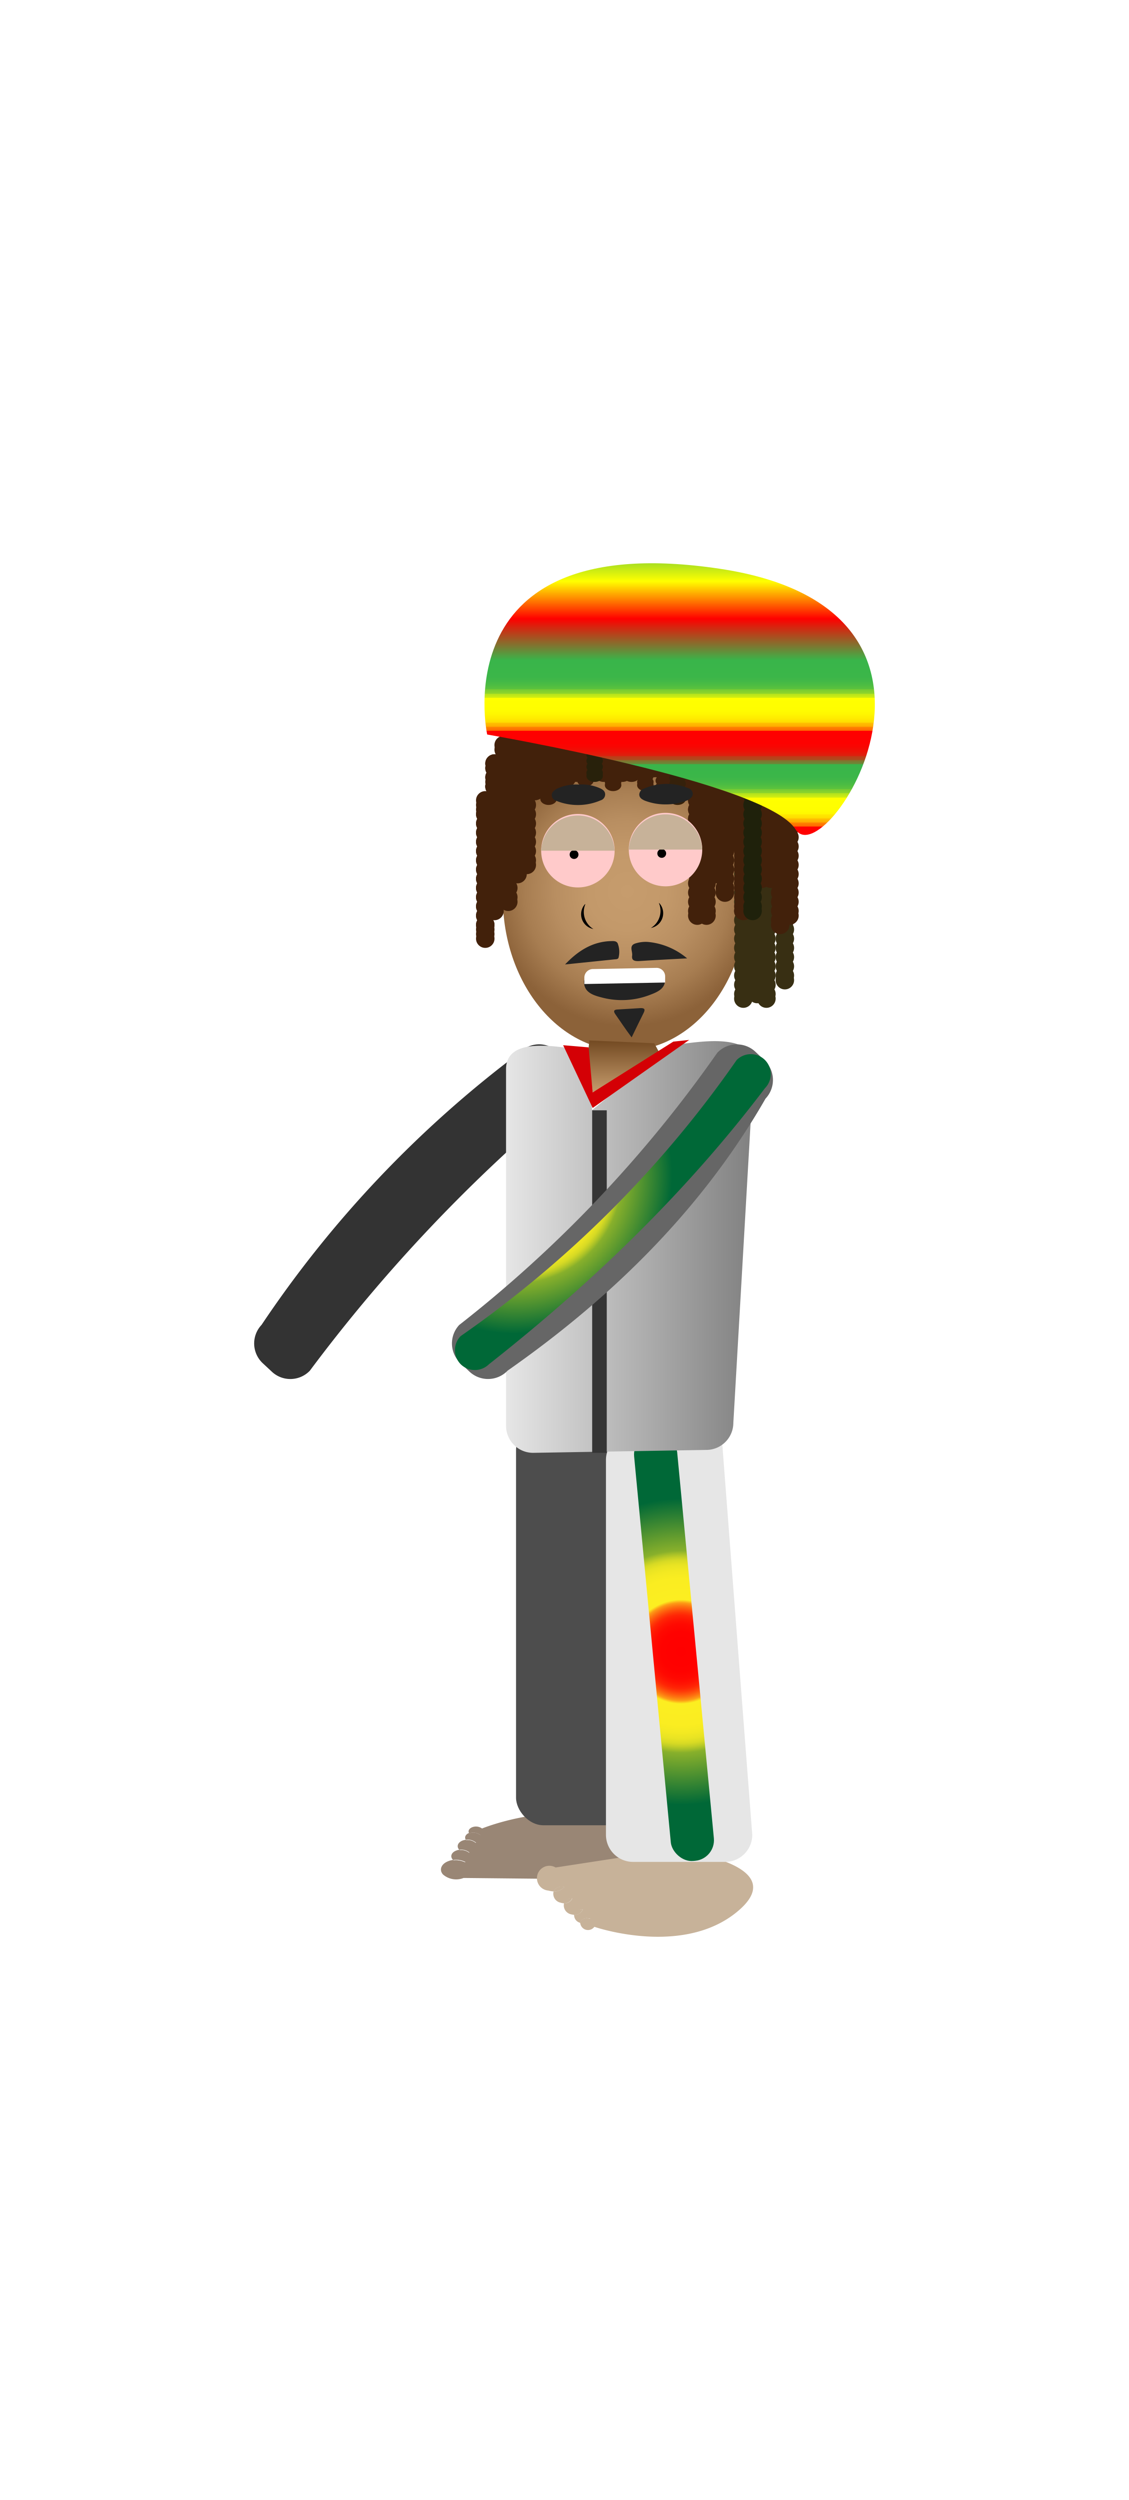 <svg id="Layer_1" data-name="Layer 1" xmlns="http://www.w3.org/2000/svg" xmlns:xlink="http://www.w3.org/1999/xlink" width="181.94" height="402.84" viewBox="0 0 181.94 402.84"><defs><style>.cls-1{fill:#998675;}.cls-2{fill:#c7b299;}.cls-3{fill:#333;}.cls-4{fill:#4d4d4d;}.cls-5{fill:#e6e6e6;}.cls-6{fill:url(#radial-gradient);}.cls-7{fill:url(#linear-gradient);}.cls-8{fill:#353535;}.cls-9{fill:url(#radial-gradient-2);}.cls-10{fill:#382f13;}.cls-11{fill:#42210b;}.cls-12{fill:#1f210b;}.cls-13{fill:#28210b;}.cls-14{fill:#35210b;}.cls-15{fill:#ffcaca;}.cls-16{fill:#232323;}.cls-17{fill:#fff;}.cls-18{fill:url(#linear-gradient-2);}.cls-19{fill:#666;}.cls-20{fill:url(#radial-gradient-3);}.cls-21{fill:url(#linear-gradient-3);}.cls-22{fill:#d40005;}</style><radialGradient id="radial-gradient" cx="289.04" cy="-219.37" r="25.95" gradientTransform="matrix(0.95, 0, 0, -0.95, -164.92, 57.84)" gradientUnits="userSpaceOnUse"><stop offset="0" stop-color="red"/><stop offset="0.13" stop-color="#ff0200"/><stop offset="0.18" stop-color="#ff0901"/><stop offset="0.21" stop-color="#ff1403"/><stop offset="0.24" stop-color="#ff2505"/><stop offset="0.26" stop-color="#fe3b08"/><stop offset="0.28" stop-color="#fe570c"/><stop offset="0.3" stop-color="#fd7711"/><stop offset="0.32" stop-color="#fd9d16"/><stop offset="0.33" stop-color="#fdc61b"/><stop offset="0.34" stop-color="#fcee21"/><stop offset="0.48" stop-color="#faed21"/><stop offset="0.53" stop-color="#f3e922"/><stop offset="0.57" stop-color="#e8e323"/><stop offset="0.6" stop-color="#d7da24"/><stop offset="0.62" stop-color="#c1ce26"/><stop offset="0.64" stop-color="#a6c028"/><stop offset="0.66" stop-color="#88b02b"/><stop offset="1" stop-color="#006837"/></radialGradient><linearGradient id="linear-gradient" x1="81.55" y1="203.39" x2="121.48" y2="203.39" gradientTransform="matrix(1, 0, 0, -1, 0, 404.31)" gradientUnits="userSpaceOnUse"><stop offset="0" stop-color="#e6e6e6"/><stop offset="1" stop-color="gray"/></linearGradient><radialGradient id="radial-gradient-2" cx="101.27" cy="262.96" r="23.61" gradientTransform="matrix(0.95, 0, 0, -0.95, 4.88, 393.43)" gradientUnits="userSpaceOnUse"><stop offset="0" stop-color="#c69c6d"/><stop offset="0.28" stop-color="#c3996a"/><stop offset="0.52" stop-color="#b88e61"/><stop offset="0.74" stop-color="#a77d51"/><stop offset="0.95" stop-color="#8e643b"/><stop offset="0.97" stop-color="#8c6239"/></radialGradient><linearGradient id="linear-gradient-2" x1="109.52" y1="269.78" x2="109.52" y2="336.77" gradientTransform="matrix(1, 0, 0, -1, 0, 404.31)" gradientUnits="userSpaceOnUse"><stop offset="0.02" stop-color="red"/><stop offset="0.02" stop-color="#ff0900"/><stop offset="0.02" stop-color="#ff3700"/><stop offset="0.02" stop-color="#ff6200"/><stop offset="0.03" stop-color="#f80"/><stop offset="0.03" stop-color="#ffa800"/><stop offset="0.04" stop-color="#ffc400"/><stop offset="0.04" stop-color="#ffda00"/><stop offset="0.05" stop-color="#ffeb00"/><stop offset="0.05" stop-color="#fff600"/><stop offset="0.06" stop-color="#fffd00"/><stop offset="0.09" stop-color="#ff0"/><stop offset="0.09" stop-color="#fdfe01"/><stop offset="0.09" stop-color="#d4ef10"/><stop offset="0.1" stop-color="#b0e11e"/><stop offset="0.1" stop-color="#90d52a"/><stop offset="0.11" stop-color="#74cb34"/><stop offset="0.11" stop-color="#5ec33c"/><stop offset="0.12" stop-color="#4dbd42"/><stop offset="0.13" stop-color="#42b847"/><stop offset="0.14" stop-color="#3bb649"/><stop offset="0.17" stop-color="#39b54a"/><stop offset="0.17" stop-color="#3bb349"/><stop offset="0.17" stop-color="#648e3a"/><stop offset="0.18" stop-color="#886d2c"/><stop offset="0.18" stop-color="#a84f20"/><stop offset="0.19" stop-color="#c43616"/><stop offset="0.19" stop-color="#da220e"/><stop offset="0.2" stop-color="#eb1308"/><stop offset="0.21" stop-color="#f60803"/><stop offset="0.22" stop-color="#fd0201"/><stop offset="0.25" stop-color="red"/><stop offset="0.25" stop-color="#ff0900"/><stop offset="0.25" stop-color="#ff3700"/><stop offset="0.25" stop-color="#ff6200"/><stop offset="0.26" stop-color="#f80"/><stop offset="0.26" stop-color="#ffa800"/><stop offset="0.27" stop-color="#ffc400"/><stop offset="0.27" stop-color="#ffda00"/><stop offset="0.28" stop-color="#ffeb00"/><stop offset="0.29" stop-color="#fff600"/><stop offset="0.3" stop-color="#fffd00"/><stop offset="0.33" stop-color="#ff0"/><stop offset="0.33" stop-color="#fdfe01"/><stop offset="0.33" stop-color="#d4ef10"/><stop offset="0.34" stop-color="#b0e11e"/><stop offset="0.34" stop-color="#90d52a"/><stop offset="0.35" stop-color="#74cb34"/><stop offset="0.35" stop-color="#5ec33c"/><stop offset="0.36" stop-color="#4dbd42"/><stop offset="0.37" stop-color="#42b847"/><stop offset="0.38" stop-color="#3bb649"/><stop offset="0.42" stop-color="#39b54a"/><stop offset="0.52" stop-color="red"/><stop offset="0.61" stop-color="#ff0"/><stop offset="0.71" stop-color="#39b54a"/><stop offset="0.85" stop-color="red"/><stop offset="0.92" stop-color="#ecf807"/><stop offset="1" stop-color="#39b54a"/></linearGradient><radialGradient id="radial-gradient-3" cx="-2545.33" cy="2875.61" r="26.05" gradientTransform="matrix(0.62, 0.62, 0.67, -0.67, -264.04, 3695.87)" xlink:href="#radial-gradient"/><linearGradient id="linear-gradient-3" x1="100.62" y1="228.3" x2="100.62" y2="236.67" gradientTransform="matrix(1, 0, 0, -1, 0, 404.31)" gradientUnits="userSpaceOnUse"><stop offset="0" stop-color="#c69c6d"/><stop offset="0.97" stop-color="#754c24"/></linearGradient></defs><title>character</title><g id="Layer_5" data-name="Layer 5"><path class="cls-1" d="M75,300.11a3.39,3.39,0,0,0-2-.34A2.2,2.2,0,0,0,75,300.11Z"/><path class="cls-1" d="M75,300.11a3.39,3.39,0,0,0-2-.34A2.2,2.2,0,0,0,75,300.11Z"/><path class="cls-1" d="M75.64,298.58a2,2,0,0,0-1.63-.45A2,2,0,0,0,75.64,298.58Z"/><path class="cls-1" d="M75.64,298.58a2,2,0,0,0-1.63-.45A2,2,0,0,0,75.64,298.58Z"/><path class="cls-1" d="M76.71,297a2,2,0,0,0-1.66-.49.36.36,0,0,0,.07.1A1.77,1.77,0,0,0,76.71,297Z"/><path class="cls-1" d="M76.71,297a2,2,0,0,0-1.66-.49.36.36,0,0,0,.07.1A1.77,1.77,0,0,0,76.71,297Z"/><path class="cls-1" d="M77.43,295.73a.45.45,0,0,0-.13-.11,1.81,1.81,0,0,0-1.7-.2l.07.07a1.58,1.58,0,0,0,1.57.31l.07,0Z"/><path class="cls-1" d="M77.43,295.73a.45.45,0,0,0-.13-.11,1.81,1.81,0,0,0-1.7-.2l.07.07a1.58,1.58,0,0,0,1.57.31l.07,0Z"/><path class="cls-1" d="M102.13,294.17c-11.57-4.89-24.45.45-24.45.45h0a1.66,1.66,0,0,0-1.57-.21c-.54.21-.74.64-.5,1a1.83,1.83,0,0,1,1.7.2.69.69,0,0,1,.13.11l-.11,0-.08,0a1.63,1.63,0,0,1-1.57-.31l-.07-.08h0c-.58.22-.81.7-.54,1.11a2,2,0,0,1,1.66.48,1.71,1.71,0,0,1-1.59-.39.31.31,0,0,1-.07-.09,2.4,2.4,0,0,0-.53.12c-.76.3-1,.94-.57,1.44l.06.05a2.06,2.06,0,0,1,1.63.45,2,2,0,0,1-1.63-.45,1.89,1.89,0,0,0-.52.13c-.76.29-1,.93-.57,1.43l.08.08a3.34,3.34,0,0,1,2,.33,2.15,2.15,0,0,1-2-.33,2.9,2.9,0,0,0-.77.19c-1.15.43-1.53,1.4-.86,2.15a3.24,3.24,0,0,0,3.32.56l20.08.2S113.68,299.05,102.13,294.17ZM76.8,297l0,.09,0-.05h0Z"/><path class="cls-1" d="M77.43,295.73a.45.45,0,0,0-.13-.11l-.06.18.07,0Z"/><path class="cls-2" d="M90.93,304.06a2.21,2.21,0,0,1-1.74.68A1.47,1.47,0,0,1,90.93,304.06Z"/><path class="cls-2" d="M90.93,304.06a2.21,2.21,0,0,1-1.74.68A1.47,1.47,0,0,1,90.93,304.06Z"/><path class="cls-2" d="M92.19,305.88a1.35,1.35,0,0,1-1.35.77A1.36,1.36,0,0,1,92.19,305.88Z"/><path class="cls-2" d="M92.19,305.88a1.35,1.35,0,0,1-1.35.77A1.36,1.36,0,0,1,92.19,305.88Z"/><path class="cls-2" d="M93.87,307.7a1.35,1.35,0,0,1-1.37.83.7.7,0,0,1,0-.14A1.18,1.18,0,0,1,93.87,307.7Z"/><path class="cls-2" d="M93.87,307.7a1.35,1.35,0,0,1-1.37.83.7.7,0,0,1,0-.14A1.18,1.18,0,0,1,93.87,307.7Z"/><path class="cls-2" d="M95.09,309.2a.77.77,0,0,1-.07.16,1.29,1.29,0,0,1-1.52.47.43.43,0,0,1,0-.11,1.1,1.1,0,0,1,1.35-.59l.09,0Z"/><path class="cls-2" d="M95.09,309.2a.77.77,0,0,1-.07.16,1.29,1.29,0,0,1-1.52.47.43.43,0,0,1,0-.11,1.1,1.1,0,0,1,1.35-.59l.09,0Z"/><path class="cls-2" d="M108.42,298l-18.88,2.9a2,2,0,1,0-1.16,3.72,3.19,3.19,0,0,0,.81.13,1.48,1.48,0,0,1,1.74-.69,2.19,2.19,0,0,1-1.74.69s0,.07,0,.11a1.46,1.46,0,0,0,1.15,1.71,1.61,1.61,0,0,0,.54.09,1.35,1.35,0,0,1,1.35-.78,1.35,1.35,0,0,1-1.35.78.09.09,0,0,0,0,.07A1.48,1.48,0,0,0,92,308.44a2.63,2.63,0,0,0,.55.09.58.58,0,0,1,0-.14,1.18,1.18,0,0,1,1.34-.69,1.37,1.37,0,0,1-1.37.83,1.28,1.28,0,0,0,1,1.29h0a.43.43,0,0,1,0-.11,1.11,1.11,0,0,1,1.35-.59l.09,0,.12,0a.46.46,0,0,1-.07.16,1.26,1.26,0,0,1-1.51.47,1.26,1.26,0,0,0,2.28.71h0s14.45,5,23.29-2.66S108.42,298,108.42,298ZM93.87,307.7h0v-.07l.07.1Z"/><path class="cls-2" d="M95.09,309.2a.77.77,0,0,1-.07.16l-.15-.23.09,0Z"/><path class="cls-3" d="M42.32,219.63,43.79,221a4.36,4.36,0,0,0,6.14-.14A256.91,256.91,0,0,1,91.5,177a4.37,4.37,0,0,0-.17-6.15l-1.45-1.39a4.38,4.38,0,0,0-6.16.16,179.5,179.5,0,0,0-41.57,43.85A4.36,4.36,0,0,0,42.32,219.63Z"/><rect class="cls-4" x="83.16" y="229.27" width="20.89" height="64.83" rx="4.43"/><path class="cls-5" d="M102,300h14.87a4.37,4.37,0,0,0,4.36-4.35l-4.76-62a4.37,4.37,0,0,0-4.35-4.35L102,230.88a4.36,4.36,0,0,0-4.35,4.35v60.41A4.37,4.37,0,0,0,102,300Z"/><rect class="cls-6" x="105.13" y="230.88" width="6.97" height="69.11" rx="3.33" transform="translate(-24.63 11.47) rotate(-5.43)"/><path class="cls-7" d="M113.82,233.62l-27.92.47a4.36,4.36,0,0,1-4.35-4.35V172.28c0-6.11,10.84-3,13.24-3l.63,9.59,12.79-10.51c2.39,0,13.8-2.87,13.25,3.89l-3.28,57A4.37,4.37,0,0,1,113.82,233.62Z"/><rect class="cls-8" x="95.43" y="178.9" width="2.35" height="55.19"/><ellipse class="cls-9" cx="100.72" cy="144.58" rx="19.69" ry="24.72"/><circle class="cls-10" cx="123.51" cy="140.1" r="1.49"/><circle class="cls-10" cx="123.51" cy="140.84" r="1.49"/><circle class="cls-10" cx="123.51" cy="142.33" r="1.49"/><circle class="cls-10" cx="123.51" cy="143.82" r="1.49"/><circle class="cls-10" cx="123.51" cy="145.3" r="1.49"/><circle class="cls-10" cx="123.51" cy="146.78" r="1.49"/><circle class="cls-10" cx="123.51" cy="148.27" r="1.49"/><circle class="cls-10" cx="123.51" cy="149.76" r="1.49"/><circle class="cls-10" cx="123.51" cy="151.24" r="1.49"/><circle class="cls-10" cx="123.51" cy="152.73" r="1.49"/><circle class="cls-10" cx="123.51" cy="154.21" r="1.49"/><circle class="cls-10" cx="123.51" cy="155.7" r="1.49"/><circle class="cls-10" cx="123.51" cy="157.18" r="1.49"/><circle class="cls-10" cx="123.51" cy="158.67" r="1.49"/><circle class="cls-10" cx="123.51" cy="160.16" r="1.49"/><circle class="cls-10" cx="123.51" cy="160.9" r="1.49"/><circle class="cls-10" cx="119.79" cy="140.1" r="1.49"/><circle class="cls-10" cx="119.79" cy="140.84" r="1.49"/><circle class="cls-10" cx="119.79" cy="142.33" r="1.49"/><circle class="cls-10" cx="119.79" cy="143.82" r="1.49"/><circle class="cls-10" cx="119.79" cy="145.3" r="1.49"/><circle class="cls-10" cx="119.79" cy="146.78" r="1.49"/><circle class="cls-10" cx="119.79" cy="148.27" r="1.49"/><circle class="cls-10" cx="119.79" cy="149.76" r="1.49"/><circle class="cls-10" cx="119.79" cy="151.24" r="1.49"/><circle class="cls-10" cx="119.79" cy="152.73" r="1.49"/><circle class="cls-10" cx="119.79" cy="154.21" r="1.49"/><circle class="cls-10" cx="119.79" cy="155.7" r="1.49"/><circle class="cls-10" cx="119.79" cy="157.18" r="1.49"/><circle class="cls-10" cx="119.79" cy="158.67" r="1.49"/><circle class="cls-10" cx="119.79" cy="160.16" r="1.49"/><circle class="cls-10" cx="119.79" cy="160.9" r="1.49"/><circle class="cls-10" cx="122.02" cy="139.36" r="1.49"/><circle class="cls-10" cx="122.02" cy="140.1" r="1.49"/><circle class="cls-10" cx="122.02" cy="141.59" r="1.49"/><circle class="cls-10" cx="122.02" cy="143.07" r="1.49"/><circle class="cls-10" cx="122.02" cy="144.56" r="1.49"/><circle class="cls-10" cx="122.02" cy="146.04" r="1.49"/><circle class="cls-10" cx="122.02" cy="147.53" r="1.49"/><circle class="cls-10" cx="122.02" cy="149.02" r="1.49"/><circle class="cls-10" cx="122.02" cy="150.5" r="1.49"/><circle class="cls-10" cx="122.02" cy="151.98" r="1.49"/><circle class="cls-10" cx="122.02" cy="153.47" r="1.49"/><circle class="cls-10" cx="122.02" cy="154.96" r="1.49"/><circle class="cls-10" cx="122.02" cy="156.44" r="1.49"/><circle class="cls-10" cx="122.02" cy="157.93" r="1.49"/><circle class="cls-10" cx="122.02" cy="159.41" r="1.49"/><circle class="cls-10" cx="122.02" cy="160.16" r="1.49"/><circle class="cls-10" cx="126.48" cy="137.13" r="1.49"/><circle class="cls-10" cx="126.48" cy="137.88" r="1.49"/><circle class="cls-10" cx="126.48" cy="139.36" r="1.49"/><circle class="cls-10" cx="126.48" cy="140.84" r="1.49"/><circle class="cls-10" cx="126.48" cy="142.33" r="1.49"/><circle class="cls-10" cx="126.48" cy="143.82" r="1.49"/><circle class="cls-10" cx="126.48" cy="145.3" r="1.49"/><circle class="cls-10" cx="126.48" cy="146.78" r="1.49"/><circle class="cls-10" cx="126.48" cy="148.27" r="1.49"/><circle class="cls-10" cx="126.48" cy="149.76" r="1.49"/><circle class="cls-10" cx="126.48" cy="151.24" r="1.49"/><circle class="cls-10" cx="126.48" cy="152.73" r="1.49"/><circle class="cls-10" cx="126.48" cy="154.21" r="1.49"/><circle class="cls-10" cx="126.48" cy="155.7" r="1.49"/><circle class="cls-10" cx="126.48" cy="157.18" r="1.49"/><circle class="cls-10" cx="126.48" cy="157.93" r="1.49"/><circle class="cls-11" cx="78.2" cy="128.96" r="1.49"/><circle class="cls-11" cx="78.2" cy="129.7" r="1.49"/><circle class="cls-11" cx="78.2" cy="131.19" r="1.49"/><circle class="cls-11" cx="78.2" cy="132.68" r="1.49"/><circle class="cls-11" cx="78.2" cy="134.16" r="1.49"/><circle class="cls-11" cx="78.2" cy="135.64" r="1.49"/><circle class="cls-11" cx="78.2" cy="137.13" r="1.49"/><circle class="cls-11" cx="78.2" cy="138.62" r="1.49"/><circle class="cls-11" cx="78.2" cy="140.1" r="1.49"/><circle class="cls-11" cx="78.2" cy="141.59" r="1.49"/><circle class="cls-11" cx="78.2" cy="143.07" r="1.49"/><circle class="cls-11" cx="78.2" cy="144.56" r="1.49"/><circle class="cls-11" cx="78.2" cy="146.04" r="1.49"/><circle class="cls-11" cx="78.2" cy="147.53" r="1.49"/><circle class="cls-11" cx="78.2" cy="149.02" r="1.49"/><circle class="cls-11" cx="78.2" cy="149.76" r="1.49"/><circle class="cls-11" cx="81.91" cy="124.5" r="1.49"/><circle class="cls-11" cx="81.91" cy="125.25" r="1.49"/><circle class="cls-11" cx="81.91" cy="126.73" r="1.49"/><circle class="cls-11" cx="81.91" cy="128.22" r="1.49"/><circle class="cls-11" cx="81.91" cy="129.7" r="1.49"/><circle class="cls-11" cx="81.91" cy="131.19" r="1.49"/><circle class="cls-11" cx="81.91" cy="132.68" r="1.49"/><circle class="cls-11" cx="81.91" cy="134.16" r="1.49"/><circle class="cls-11" cx="81.91" cy="135.64" r="1.49"/><circle class="cls-11" cx="81.91" cy="137.13" r="1.49"/><circle class="cls-11" cx="81.91" cy="138.62" r="1.49"/><circle class="cls-11" cx="81.91" cy="140.1" r="1.49"/><circle class="cls-11" cx="81.91" cy="141.59" r="1.49"/><circle class="cls-11" cx="81.91" cy="143.07" r="1.49"/><circle class="cls-11" cx="81.91" cy="144.56" r="1.49"/><circle class="cls-11" cx="81.91" cy="145.3" r="1.49"/><circle class="cls-11" cx="79.69" cy="123.02" r="1.49"/><circle class="cls-11" cx="79.69" cy="123.76" r="1.49"/><circle class="cls-11" cx="79.69" cy="125.25" r="1.49"/><circle class="cls-11" cx="79.69" cy="126.73" r="1.49"/><circle class="cls-11" cx="79.69" cy="128.22" r="1.49"/><circle class="cls-11" cx="79.69" cy="129.7" r="1.49"/><circle class="cls-11" cx="79.69" cy="131.19" r="1.49"/><circle class="cls-11" cx="79.69" cy="132.68" r="1.49"/><circle class="cls-11" cx="79.69" cy="134.16" r="1.49"/><circle class="cls-11" cx="79.69" cy="135.64" r="1.49"/><circle class="cls-11" cx="79.69" cy="137.13" r="1.49"/><circle class="cls-11" cx="79.69" cy="138.62" r="1.49"/><circle class="cls-11" cx="79.69" cy="140.1" r="1.49"/><circle class="cls-11" cx="79.69" cy="141.59" r="1.49"/><circle class="cls-11" cx="79.69" cy="143.07" r="1.49"/><circle class="cls-11" cx="79.69" cy="143.82" r="1.49"/><circle class="cls-11" cx="83.4" cy="120.05" r="1.49"/><circle class="cls-11" cx="83.4" cy="120.79" r="1.49"/><circle class="cls-11" cx="83.4" cy="122.28" r="1.49"/><circle class="cls-11" cx="83.4" cy="123.76" r="1.49"/><circle class="cls-11" cx="83.4" cy="125.25" r="1.49"/><circle class="cls-11" cx="83.4" cy="126.73" r="1.49"/><circle class="cls-11" cx="83.4" cy="128.22" r="1.49"/><circle class="cls-11" cx="83.4" cy="129.7" r="1.49"/><circle class="cls-11" cx="83.4" cy="131.19" r="1.49"/><circle class="cls-11" cx="83.4" cy="132.68" r="1.49"/><circle class="cls-11" cx="83.4" cy="134.16" r="1.49"/><circle class="cls-11" cx="83.4" cy="135.64" r="1.49"/><circle class="cls-11" cx="83.4" cy="137.13" r="1.49"/><circle class="cls-11" cx="83.4" cy="138.62" r="1.49"/><circle class="cls-11" cx="83.4" cy="140.1" r="1.49"/><circle class="cls-11" cx="83.4" cy="140.84" r="1.49"/><circle class="cls-11" cx="79.69" cy="123.02" r="1.49"/><circle class="cls-11" cx="79.69" cy="123.76" r="1.49"/><circle class="cls-11" cx="79.69" cy="125.25" r="1.49"/><circle class="cls-11" cx="79.69" cy="126.73" r="1.49"/><circle class="cls-11" cx="79.69" cy="128.22" r="1.49"/><circle class="cls-11" cx="79.69" cy="129.7" r="1.49"/><circle class="cls-11" cx="79.69" cy="131.19" r="1.49"/><circle class="cls-11" cx="79.69" cy="132.68" r="1.49"/><circle class="cls-11" cx="79.69" cy="134.16" r="1.49"/><circle class="cls-11" cx="79.69" cy="135.64" r="1.49"/><circle class="cls-11" cx="79.69" cy="137.13" r="1.49"/><circle class="cls-11" cx="79.69" cy="138.62" r="1.49"/><circle class="cls-11" cx="79.69" cy="140.1" r="1.49"/><circle class="cls-11" cx="79.69" cy="141.59" r="1.49"/><circle class="cls-11" cx="79.69" cy="143.07" r="1.49"/><circle class="cls-11" cx="79.69" cy="143.82" r="1.49"/><circle class="cls-11" cx="112.37" cy="113.36" r="1.49"/><circle class="cls-11" cx="112.37" cy="114.11" r="1.49"/><circle class="cls-11" cx="112.37" cy="115.59" r="1.49"/><circle class="cls-11" cx="112.37" cy="117.08" r="1.49"/><circle class="cls-11" cx="112.37" cy="118.56" r="1.49"/><circle class="cls-11" cx="112.37" cy="120.05" r="1.49"/><circle class="cls-11" cx="112.37" cy="121.53" r="1.49"/><circle class="cls-11" cx="112.37" cy="123.02" r="1.49"/><circle class="cls-11" cx="112.37" cy="124.5" r="1.49"/><circle class="cls-11" cx="112.37" cy="125.99" r="1.49"/><circle class="cls-11" cx="112.37" cy="127.48" r="1.49"/><circle class="cls-11" cx="112.37" cy="128.96" r="1.49"/><circle class="cls-11" cx="112.37" cy="130.44" r="1.49"/><circle class="cls-11" cx="112.37" cy="131.93" r="1.49"/><circle class="cls-11" cx="112.37" cy="133.42" r="1.49"/><circle class="cls-11" cx="112.37" cy="134.16" r="1.49"/><circle class="cls-11" cx="115.33" cy="120.05" r="1.49"/><circle class="cls-11" cx="115.33" cy="120.79" r="1.49"/><circle class="cls-11" cx="115.33" cy="122.28" r="1.49"/><circle class="cls-11" cx="115.33" cy="123.76" r="1.49"/><circle class="cls-11" cx="115.33" cy="125.25" r="1.49"/><circle class="cls-11" cx="115.33" cy="126.73" r="1.49"/><circle class="cls-11" cx="115.33" cy="128.22" r="1.49"/><circle class="cls-11" cx="115.33" cy="129.7" r="1.49"/><circle class="cls-11" cx="115.33" cy="131.19" r="1.49"/><circle class="cls-11" cx="115.33" cy="132.68" r="1.49"/><circle class="cls-11" cx="115.33" cy="134.16" r="1.49"/><circle class="cls-11" cx="115.33" cy="135.64" r="1.49"/><circle class="cls-11" cx="115.33" cy="137.13" r="1.49"/><circle class="cls-11" cx="115.33" cy="138.62" r="1.49"/><circle class="cls-11" cx="115.33" cy="140.1" r="1.49"/><circle class="cls-11" cx="115.33" cy="140.84" r="1.49"/><circle class="cls-11" cx="115.33" cy="114.11" r="1.49"/><circle class="cls-11" cx="115.33" cy="114.85" r="1.49"/><circle class="cls-11" cx="115.33" cy="116.34" r="1.49"/><circle class="cls-11" cx="115.33" cy="117.82" r="1.49"/><circle class="cls-11" cx="115.33" cy="119.3" r="1.49"/><circle class="cls-11" cx="115.33" cy="120.79" r="1.49"/><circle class="cls-11" cx="115.33" cy="122.28" r="1.49"/><circle class="cls-11" cx="115.33" cy="123.76" r="1.49"/><circle class="cls-11" cx="115.33" cy="125.25" r="1.49"/><circle class="cls-11" cx="115.33" cy="126.73" r="1.49"/><circle class="cls-11" cx="115.33" cy="128.22" r="1.49"/><circle class="cls-11" cx="115.33" cy="129.7" r="1.49"/><circle class="cls-11" cx="115.33" cy="131.19" r="1.49"/><circle class="cls-11" cx="115.33" cy="132.68" r="1.49"/><circle class="cls-11" cx="115.33" cy="134.16" r="1.49"/><circle class="cls-11" cx="115.33" cy="134.9" r="1.49"/><circle class="cls-11" cx="118.31" cy="114.85" r="1.49"/><circle class="cls-11" cx="118.31" cy="115.59" r="1.49"/><circle class="cls-11" cx="118.31" cy="117.08" r="1.49"/><circle class="cls-11" cx="118.31" cy="118.56" r="1.49"/><circle class="cls-11" cx="118.31" cy="120.05" r="1.49"/><circle class="cls-11" cx="118.31" cy="121.53" r="1.49"/><circle class="cls-11" cx="118.31" cy="123.02" r="1.49"/><circle class="cls-11" cx="118.31" cy="124.5" r="1.49"/><circle class="cls-11" cx="118.31" cy="125.99" r="1.49"/><circle class="cls-11" cx="118.31" cy="127.48" r="1.49"/><circle class="cls-11" cx="118.31" cy="128.96" r="1.49"/><circle class="cls-11" cx="118.31" cy="130.44" r="1.49"/><circle class="cls-11" cx="118.31" cy="131.93" r="1.49"/><circle class="cls-11" cx="118.31" cy="133.42" r="1.49"/><circle class="cls-11" cx="118.31" cy="134.9" r="1.49"/><circle class="cls-11" cx="118.31" cy="135.64" r="1.49"/><circle class="cls-11" cx="119.79" cy="121.53" r="1.49"/><circle class="cls-11" cx="119.79" cy="122.28" r="1.49"/><circle class="cls-11" cx="119.79" cy="123.76" r="1.49"/><circle class="cls-11" cx="119.79" cy="125.25" r="1.49"/><circle class="cls-11" cx="119.79" cy="126.73" r="1.49"/><circle class="cls-11" cx="119.79" cy="128.22" r="1.49"/><circle class="cls-11" cx="119.79" cy="129.7" r="1.49"/><circle class="cls-11" cx="119.79" cy="131.19" r="1.49"/><circle class="cls-11" cx="119.79" cy="132.68" r="1.49"/><circle class="cls-11" cx="119.79" cy="134.16" r="1.49"/><circle class="cls-11" cx="119.79" cy="135.64" r="1.49"/><circle class="cls-11" cx="119.79" cy="137.13" r="1.49"/><circle class="cls-11" cx="119.79" cy="138.62" r="1.49"/><circle class="cls-11" cx="119.79" cy="140.1" r="1.49"/><circle class="cls-11" cx="119.79" cy="141.59" r="1.49"/><circle class="cls-11" cx="119.79" cy="142.33" r="1.49"/><circle class="cls-11" cx="119.79" cy="119.3" r="1.49"/><circle class="cls-11" cx="119.79" cy="120.05" r="1.49"/><circle class="cls-11" cx="119.79" cy="121.53" r="1.49"/><circle class="cls-11" cx="119.79" cy="123.02" r="1.49"/><circle class="cls-11" cx="119.79" cy="124.5" r="1.49"/><circle class="cls-11" cx="119.79" cy="125.99" r="1.49"/><circle class="cls-11" cx="119.79" cy="127.48" r="1.49"/><circle class="cls-11" cx="119.79" cy="128.96" r="1.49"/><circle class="cls-11" cx="119.79" cy="130.44" r="1.49"/><circle class="cls-11" cx="119.79" cy="131.93" r="1.49"/><circle class="cls-11" cx="119.79" cy="133.42" r="1.49"/><circle class="cls-11" cx="119.79" cy="134.9" r="1.49"/><circle class="cls-11" cx="119.79" cy="136.39" r="1.49"/><circle class="cls-11" cx="119.79" cy="137.88" r="1.49"/><circle class="cls-11" cx="119.79" cy="139.36" r="1.49"/><circle class="cls-11" cx="119.79" cy="140.1" r="1.49"/><circle class="cls-11" cx="124.25" cy="120.79" r="1.49"/><circle class="cls-11" cx="124.25" cy="121.53" r="1.49"/><circle class="cls-11" cx="124.25" cy="123.02" r="1.49"/><circle class="cls-11" cx="124.25" cy="124.5" r="1.49"/><circle class="cls-11" cx="124.25" cy="125.99" r="1.49"/><circle class="cls-11" cx="124.25" cy="127.48" r="1.49"/><circle class="cls-11" cx="124.25" cy="128.96" r="1.49"/><circle class="cls-11" cx="124.25" cy="130.44" r="1.49"/><circle class="cls-11" cx="124.25" cy="131.93" r="1.49"/><circle class="cls-11" cx="124.25" cy="133.42" r="1.49"/><circle class="cls-11" cx="124.25" cy="134.9" r="1.49"/><circle class="cls-11" cx="124.25" cy="136.39" r="1.49"/><circle class="cls-11" cx="124.25" cy="137.88" r="1.49"/><circle class="cls-11" cx="124.25" cy="139.36" r="1.49"/><circle class="cls-11" cx="124.25" cy="140.84" r="1.49"/><circle class="cls-11" cx="124.25" cy="141.59" r="1.49"/><circle class="cls-11" cx="127.22" cy="126.73" r="1.49"/><circle class="cls-11" cx="127.22" cy="127.48" r="1.49"/><circle class="cls-11" cx="127.22" cy="128.96" r="1.49"/><circle class="cls-11" cx="127.22" cy="130.44" r="1.49"/><circle class="cls-11" cx="127.22" cy="131.93" r="1.49"/><circle class="cls-11" cx="127.22" cy="133.42" r="1.49"/><circle class="cls-11" cx="127.22" cy="134.9" r="1.49"/><circle class="cls-11" cx="127.22" cy="136.39" r="1.49"/><circle class="cls-11" cx="127.22" cy="137.88" r="1.49"/><circle class="cls-11" cx="127.22" cy="139.36" r="1.49"/><circle class="cls-11" cx="127.22" cy="140.84" r="1.49"/><circle class="cls-11" cx="127.22" cy="142.33" r="1.49"/><circle class="cls-11" cx="127.22" cy="143.82" r="1.49"/><circle class="cls-11" cx="127.22" cy="145.3" r="1.49"/><circle class="cls-11" cx="127.22" cy="146.78" r="1.49"/><circle class="cls-11" cx="127.22" cy="147.53" r="1.49"/><circle class="cls-11" cx="125.73" cy="128.22" r="1.49"/><circle class="cls-11" cx="125.73" cy="128.96" r="1.49"/><circle class="cls-11" cx="125.73" cy="130.44" r="1.49"/><circle class="cls-11" cx="125.73" cy="131.93" r="1.49"/><circle class="cls-11" cx="125.73" cy="133.42" r="1.49"/><circle class="cls-11" cx="125.73" cy="134.9" r="1.49"/><circle class="cls-11" cx="125.73" cy="136.39" r="1.49"/><circle class="cls-11" cx="125.73" cy="137.88" r="1.49"/><circle class="cls-11" cx="125.73" cy="139.36" r="1.49"/><circle class="cls-11" cx="125.73" cy="140.84" r="1.49"/><circle class="cls-11" cx="125.73" cy="142.33" r="1.49"/><circle class="cls-11" cx="125.73" cy="143.82" r="1.49"/><circle class="cls-11" cx="125.73" cy="145.3" r="1.49"/><circle class="cls-11" cx="125.73" cy="146.78" r="1.49"/><circle class="cls-11" cx="125.73" cy="148.27" r="1.49"/><circle class="cls-11" cx="125.73" cy="149.02" r="1.49"/><circle class="cls-11" cx="122.76" cy="120.79" r="1.49"/><circle class="cls-11" cx="122.76" cy="121.53" r="1.49"/><circle class="cls-11" cx="122.76" cy="123.02" r="1.49"/><circle class="cls-11" cx="122.76" cy="124.5" r="1.49"/><circle class="cls-11" cx="122.76" cy="125.99" r="1.49"/><circle class="cls-11" cx="122.76" cy="127.48" r="1.49"/><circle class="cls-11" cx="122.76" cy="128.96" r="1.49"/><circle class="cls-11" cx="122.76" cy="130.44" r="1.49"/><circle class="cls-11" cx="122.76" cy="131.93" r="1.49"/><circle class="cls-11" cx="122.76" cy="133.42" r="1.49"/><circle class="cls-11" cx="122.76" cy="134.9" r="1.49"/><circle class="cls-11" cx="122.76" cy="136.39" r="1.49"/><circle class="cls-11" cx="122.76" cy="137.88" r="1.49"/><circle class="cls-11" cx="122.76" cy="139.36" r="1.49"/><circle class="cls-11" cx="122.76" cy="140.84" r="1.49"/><circle class="cls-11" cx="122.76" cy="141.59" r="1.49"/><circle class="cls-11" cx="116.82" cy="123.02" r="1.49"/><circle class="cls-11" cx="116.82" cy="123.76" r="1.49"/><circle class="cls-11" cx="116.82" cy="125.25" r="1.49"/><circle class="cls-11" cx="116.82" cy="126.73" r="1.49"/><circle class="cls-11" cx="116.82" cy="128.22" r="1.49"/><circle class="cls-11" cx="116.82" cy="129.7" r="1.49"/><circle class="cls-11" cx="116.82" cy="131.19" r="1.49"/><circle class="cls-11" cx="116.82" cy="132.68" r="1.49"/><circle class="cls-11" cx="116.82" cy="134.16" r="1.49"/><circle class="cls-11" cx="116.82" cy="135.64" r="1.49"/><circle class="cls-11" cx="116.82" cy="137.13" r="1.49"/><circle class="cls-11" cx="116.82" cy="138.62" r="1.49"/><circle class="cls-11" cx="116.82" cy="140.1" r="1.49"/><circle class="cls-11" cx="116.82" cy="141.59" r="1.49"/><circle class="cls-11" cx="116.82" cy="143.07" r="1.49"/><circle class="cls-11" cx="116.82" cy="143.82" r="1.49"/><circle class="cls-11" cx="119.79" cy="125.99" r="1.49"/><circle class="cls-11" cx="119.79" cy="126.73" r="1.49"/><circle class="cls-11" cx="119.79" cy="128.22" r="1.49"/><circle class="cls-11" cx="119.79" cy="129.7" r="1.49"/><circle class="cls-11" cx="119.79" cy="131.19" r="1.49"/><circle class="cls-11" cx="119.79" cy="132.68" r="1.49"/><circle class="cls-11" cx="119.79" cy="134.16" r="1.49"/><circle class="cls-11" cx="119.79" cy="135.64" r="1.49"/><circle class="cls-11" cx="119.79" cy="137.13" r="1.49"/><circle class="cls-11" cx="119.79" cy="138.62" r="1.49"/><circle class="cls-11" cx="119.79" cy="140.1" r="1.49"/><circle class="cls-11" cx="119.79" cy="141.59" r="1.49"/><circle class="cls-11" cx="119.79" cy="143.07" r="1.49"/><circle class="cls-11" cx="119.79" cy="144.56" r="1.49"/><circle class="cls-11" cx="119.79" cy="146.04" r="1.49"/><circle class="cls-11" cx="119.79" cy="146.78" r="1.49"/><circle class="cls-12" cx="121.28" cy="125.99" r="1.49"/><circle class="cls-12" cx="121.28" cy="126.73" r="1.49"/><circle class="cls-12" cx="121.28" cy="128.22" r="1.49"/><circle class="cls-12" cx="121.28" cy="129.7" r="1.49"/><circle class="cls-12" cx="121.28" cy="131.19" r="1.49"/><circle class="cls-12" cx="121.28" cy="132.68" r="1.49"/><circle class="cls-12" cx="121.28" cy="134.16" r="1.49"/><circle class="cls-12" cx="121.28" cy="135.64" r="1.49"/><circle class="cls-12" cx="121.28" cy="137.13" r="1.49"/><circle class="cls-12" cx="121.28" cy="138.62" r="1.49"/><circle class="cls-12" cx="121.28" cy="140.1" r="1.49"/><circle class="cls-12" cx="121.28" cy="141.59" r="1.49"/><circle class="cls-12" cx="121.28" cy="143.07" r="1.49"/><circle class="cls-12" cx="121.28" cy="144.56" r="1.49"/><circle class="cls-12" cx="121.28" cy="146.04" r="1.49"/><circle class="cls-12" cx="121.28" cy="146.78" r="1.49"/><circle class="cls-11" cx="113.85" cy="126.73" r="1.49"/><circle class="cls-11" cx="113.85" cy="127.48" r="1.49"/><circle class="cls-11" cx="113.85" cy="128.96" r="1.49"/><circle class="cls-11" cx="113.85" cy="130.44" r="1.49"/><circle class="cls-11" cx="113.85" cy="131.93" r="1.49"/><circle class="cls-11" cx="113.85" cy="133.42" r="1.49"/><circle class="cls-11" cx="113.85" cy="134.9" r="1.49"/><circle class="cls-11" cx="113.85" cy="136.39" r="1.49"/><circle class="cls-11" cx="113.85" cy="137.88" r="1.49"/><circle class="cls-11" cx="113.85" cy="139.36" r="1.49"/><circle class="cls-11" cx="113.85" cy="140.84" r="1.49"/><circle class="cls-11" cx="113.85" cy="142.33" r="1.49"/><circle class="cls-11" cx="113.85" cy="143.82" r="1.49"/><circle class="cls-11" cx="113.85" cy="145.3" r="1.49"/><circle class="cls-11" cx="113.85" cy="146.78" r="1.49"/><circle class="cls-11" cx="113.85" cy="147.53" r="1.49"/><circle class="cls-11" cx="112.37" cy="126.73" r="1.49"/><circle class="cls-11" cx="112.37" cy="127.48" r="1.49"/><circle class="cls-11" cx="112.37" cy="128.96" r="1.49"/><circle class="cls-11" cx="112.37" cy="130.44" r="1.49"/><circle class="cls-11" cx="112.37" cy="131.93" r="1.49"/><circle class="cls-11" cx="112.37" cy="133.42" r="1.49"/><circle class="cls-11" cx="112.37" cy="134.9" r="1.49"/><circle class="cls-11" cx="112.37" cy="136.39" r="1.49"/><circle class="cls-11" cx="112.37" cy="137.88" r="1.49"/><circle class="cls-11" cx="112.37" cy="139.36" r="1.49"/><circle class="cls-11" cx="112.37" cy="140.84" r="1.49"/><circle class="cls-11" cx="112.37" cy="142.33" r="1.49"/><circle class="cls-11" cx="112.37" cy="143.82" r="1.49"/><circle class="cls-11" cx="112.37" cy="145.3" r="1.49"/><circle class="cls-11" cx="112.37" cy="146.78" r="1.49"/><circle class="cls-11" cx="112.37" cy="147.53" r="1.49"/><ellipse class="cls-11" cx="109.19" cy="111.37" rx="1.33" ry="0.97"/><ellipse class="cls-11" cx="109.19" cy="111.85" rx="1.33" ry="0.97"/><ellipse class="cls-11" cx="109.19" cy="112.83" rx="1.33" ry="0.97"/><ellipse class="cls-11" cx="109.19" cy="113.81" rx="1.33" ry="0.97"/><ellipse class="cls-11" cx="109.19" cy="114.78" rx="1.33" ry="0.97"/><ellipse class="cls-11" cx="109.19" cy="115.75" rx="1.33" ry="0.97"/><ellipse class="cls-11" cx="109.19" cy="116.73" rx="1.33" ry="0.97"/><ellipse class="cls-11" cx="109.19" cy="117.7" rx="1.33" ry="0.97"/><ellipse class="cls-11" cx="109.19" cy="118.68" rx="1.33" ry="0.97"/><ellipse class="cls-11" cx="109.19" cy="119.65" rx="1.33" ry="0.97"/><ellipse class="cls-11" cx="109.19" cy="120.63" rx="1.33" ry="0.97"/><ellipse class="cls-11" cx="109.19" cy="121.6" rx="1.33" ry="0.97"/><ellipse class="cls-11" cx="109.19" cy="122.58" rx="1.33" ry="0.97"/><ellipse class="cls-11" cx="109.19" cy="123.55" rx="1.33" ry="0.97"/><ellipse class="cls-11" cx="109.19" cy="124.53" rx="1.33" ry="0.97"/><ellipse class="cls-11" cx="109.19" cy="125.02" rx="1.33" ry="0.97"/><ellipse class="cls-11" cx="110.68" cy="112.85" rx="1.33" ry="0.97"/><ellipse class="cls-11" cx="110.68" cy="113.34" rx="1.33" ry="0.97"/><ellipse class="cls-11" cx="110.68" cy="114.31" rx="1.33" ry="0.97"/><ellipse class="cls-11" cx="110.68" cy="115.29" rx="1.33" ry="0.97"/><ellipse class="cls-11" cx="110.68" cy="116.27" rx="1.33" ry="0.97"/><ellipse class="cls-11" cx="110.68" cy="117.24" rx="1.33" ry="0.97"/><ellipse class="cls-11" cx="110.68" cy="118.22" rx="1.33" ry="0.97"/><ellipse class="cls-11" cx="110.68" cy="119.19" rx="1.33" ry="0.97"/><ellipse class="cls-11" cx="110.68" cy="120.16" rx="1.33" ry="0.97"/><ellipse class="cls-11" cx="110.68" cy="121.14" rx="1.33" ry="0.97"/><ellipse class="cls-11" cx="110.68" cy="122.11" rx="1.33" ry="0.97"/><ellipse class="cls-11" cx="110.68" cy="123.09" rx="1.33" ry="0.97"/><ellipse class="cls-11" cx="110.68" cy="124.06" rx="1.33" ry="0.97"/><ellipse class="cls-11" cx="110.68" cy="125.04" rx="1.33" ry="0.97"/><ellipse class="cls-11" cx="110.68" cy="126.01" rx="1.33" ry="0.97"/><ellipse class="cls-11" cx="110.68" cy="126.5" rx="1.33" ry="0.97"/><ellipse class="cls-11" cx="107.71" cy="110.62" rx="1.33" ry="0.97"/><ellipse class="cls-11" cx="107.71" cy="111.11" rx="1.33" ry="0.97"/><ellipse class="cls-11" cx="107.71" cy="112.09" rx="1.33" ry="0.97"/><ellipse class="cls-11" cx="107.71" cy="113.06" rx="1.33" ry="0.97"/><ellipse class="cls-11" cx="107.71" cy="114.04" rx="1.33" ry="0.97"/><ellipse class="cls-11" cx="107.71" cy="115.01" rx="1.33" ry="0.97"/><ellipse class="cls-11" cx="107.71" cy="115.98" rx="1.33" ry="0.97"/><ellipse class="cls-11" cx="107.71" cy="116.96" rx="1.33" ry="0.97"/><ellipse class="cls-11" cx="107.71" cy="117.94" rx="1.33" ry="0.97"/><ellipse class="cls-11" cx="107.71" cy="118.91" rx="1.33" ry="0.97"/><ellipse class="cls-11" cx="107.71" cy="119.89" rx="1.33" ry="0.97"/><ellipse class="cls-11" cx="107.71" cy="120.86" rx="1.33" ry="0.97"/><ellipse class="cls-11" cx="107.71" cy="121.83" rx="1.33" ry="0.97"/><ellipse class="cls-11" cx="107.71" cy="122.81" rx="1.33" ry="0.97"/><ellipse class="cls-11" cx="107.71" cy="123.78" rx="1.33" ry="0.97"/><ellipse class="cls-11" cx="107.71" cy="124.27" rx="1.33" ry="0.97"/><ellipse class="cls-11" cx="105.48" cy="110.62" rx="1.33" ry="0.97"/><ellipse class="cls-11" cx="105.48" cy="111.11" rx="1.33" ry="0.97"/><ellipse class="cls-11" cx="105.48" cy="112.09" rx="1.33" ry="0.97"/><ellipse class="cls-11" cx="105.48" cy="113.06" rx="1.33" ry="0.97"/><ellipse class="cls-11" cx="105.48" cy="114.04" rx="1.33" ry="0.97"/><ellipse class="cls-11" cx="105.48" cy="115.01" rx="1.33" ry="0.97"/><ellipse class="cls-11" cx="105.48" cy="115.98" rx="1.33" ry="0.97"/><ellipse class="cls-11" cx="105.48" cy="116.96" rx="1.33" ry="0.97"/><ellipse class="cls-11" cx="105.48" cy="117.94" rx="1.33" ry="0.97"/><ellipse class="cls-11" cx="105.48" cy="118.91" rx="1.33" ry="0.97"/><ellipse class="cls-11" cx="105.48" cy="119.89" rx="1.33" ry="0.97"/><ellipse class="cls-11" cx="105.48" cy="120.86" rx="1.33" ry="0.97"/><ellipse class="cls-11" cx="105.48" cy="121.83" rx="1.33" ry="0.97"/><ellipse class="cls-11" cx="105.48" cy="122.81" rx="1.33" ry="0.97"/><ellipse class="cls-11" cx="105.48" cy="123.78" rx="1.33" ry="0.97"/><ellipse class="cls-11" cx="105.48" cy="124.27" rx="1.33" ry="0.97"/><ellipse class="cls-11" cx="104" cy="110.62" rx="1.33" ry="0.97"/><ellipse class="cls-11" cx="104" cy="111.11" rx="1.33" ry="0.97"/><ellipse class="cls-11" cx="104" cy="112.09" rx="1.33" ry="0.97"/><ellipse class="cls-11" cx="104" cy="113.06" rx="1.33" ry="0.97"/><ellipse class="cls-11" cx="104" cy="114.04" rx="1.33" ry="0.97"/><ellipse class="cls-11" cx="104" cy="115.01" rx="1.33" ry="0.97"/><ellipse class="cls-11" cx="104" cy="115.98" rx="1.33" ry="0.97"/><ellipse class="cls-11" cx="104" cy="116.96" rx="1.33" ry="0.97"/><ellipse class="cls-11" cx="104" cy="117.94" rx="1.33" ry="0.97"/><ellipse class="cls-11" cx="104" cy="118.91" rx="1.33" ry="0.97"/><ellipse class="cls-11" cx="104" cy="119.89" rx="1.33" ry="0.97"/><ellipse class="cls-11" cx="104" cy="120.86" rx="1.33" ry="0.97"/><ellipse class="cls-11" cx="104" cy="121.83" rx="1.33" ry="0.97"/><ellipse class="cls-11" cx="104" cy="122.81" rx="1.33" ry="0.97"/><ellipse class="cls-11" cx="104" cy="123.78" rx="1.33" ry="0.97"/><ellipse class="cls-11" cx="104" cy="124.27" rx="1.33" ry="0.97"/><ellipse class="cls-11" cx="101.77" cy="110.62" rx="1.33" ry="0.97"/><ellipse class="cls-11" cx="101.77" cy="111.11" rx="1.33" ry="0.97"/><ellipse class="cls-11" cx="101.77" cy="112.09" rx="1.33" ry="0.97"/><ellipse class="cls-11" cx="101.77" cy="113.06" rx="1.33" ry="0.97"/><ellipse class="cls-11" cx="101.77" cy="114.04" rx="1.33" ry="0.97"/><ellipse class="cls-11" cx="101.77" cy="115.01" rx="1.33" ry="0.97"/><ellipse class="cls-11" cx="101.77" cy="115.98" rx="1.33" ry="0.97"/><ellipse class="cls-11" cx="101.77" cy="116.96" rx="1.33" ry="0.97"/><ellipse class="cls-11" cx="101.77" cy="117.94" rx="1.33" ry="0.97"/><ellipse class="cls-11" cx="101.77" cy="118.91" rx="1.33" ry="0.97"/><ellipse class="cls-11" cx="101.77" cy="119.89" rx="1.33" ry="0.97"/><ellipse class="cls-11" cx="101.77" cy="120.86" rx="1.33" ry="0.97"/><ellipse class="cls-11" cx="101.77" cy="121.83" rx="1.33" ry="0.97"/><ellipse class="cls-11" cx="101.77" cy="122.81" rx="1.33" ry="0.97"/><ellipse class="cls-11" cx="101.77" cy="123.78" rx="1.33" ry="0.97"/><ellipse class="cls-11" cx="101.77" cy="124.27" rx="1.33" ry="0.97"/><ellipse class="cls-11" cx="101.77" cy="111.37" rx="1.33" ry="0.97"/><ellipse class="cls-11" cx="101.77" cy="111.85" rx="1.33" ry="0.97"/><ellipse class="cls-11" cx="101.77" cy="112.83" rx="1.33" ry="0.97"/><ellipse class="cls-11" cx="101.77" cy="113.81" rx="1.33" ry="0.97"/><ellipse class="cls-11" cx="101.77" cy="114.78" rx="1.33" ry="0.97"/><ellipse class="cls-11" cx="101.77" cy="115.75" rx="1.33" ry="0.97"/><ellipse class="cls-11" cx="101.77" cy="116.73" rx="1.33" ry="0.97"/><ellipse class="cls-11" cx="101.77" cy="117.7" rx="1.33" ry="0.97"/><ellipse class="cls-11" cx="101.77" cy="118.68" rx="1.33" ry="0.97"/><ellipse class="cls-11" cx="101.77" cy="119.65" rx="1.33" ry="0.97"/><ellipse class="cls-11" cx="101.77" cy="120.63" rx="1.33" ry="0.97"/><ellipse class="cls-11" cx="101.77" cy="121.6" rx="1.33" ry="0.97"/><ellipse class="cls-11" cx="101.77" cy="122.58" rx="1.33" ry="0.97"/><ellipse class="cls-11" cx="101.77" cy="123.55" rx="1.33" ry="0.97"/><ellipse class="cls-11" cx="101.77" cy="124.53" rx="1.33" ry="0.97"/><ellipse class="cls-11" cx="101.77" cy="125.02" rx="1.33" ry="0.97"/><ellipse class="cls-11" cx="100.28" cy="111.37" rx="1.33" ry="0.97"/><ellipse class="cls-11" cx="100.28" cy="111.85" rx="1.33" ry="0.97"/><ellipse class="cls-11" cx="100.28" cy="112.83" rx="1.33" ry="0.97"/><ellipse class="cls-11" cx="100.28" cy="113.81" rx="1.33" ry="0.97"/><ellipse class="cls-11" cx="100.28" cy="114.78" rx="1.33" ry="0.97"/><ellipse class="cls-11" cx="100.28" cy="115.75" rx="1.33" ry="0.97"/><ellipse class="cls-11" cx="100.28" cy="116.73" rx="1.33" ry="0.97"/><ellipse class="cls-11" cx="100.28" cy="117.7" rx="1.33" ry="0.97"/><ellipse class="cls-11" cx="100.28" cy="118.68" rx="1.33" ry="0.97"/><ellipse class="cls-11" cx="100.28" cy="119.65" rx="1.33" ry="0.97"/><ellipse class="cls-11" cx="100.28" cy="120.63" rx="1.33" ry="0.97"/><ellipse class="cls-11" cx="100.28" cy="121.6" rx="1.33" ry="0.97"/><ellipse class="cls-11" cx="100.28" cy="122.58" rx="1.33" ry="0.97"/><ellipse class="cls-11" cx="100.28" cy="123.55" rx="1.33" ry="0.97"/><ellipse class="cls-11" cx="100.28" cy="124.53" rx="1.33" ry="0.97"/><ellipse class="cls-11" cx="100.28" cy="125.02" rx="1.33" ry="0.97"/><ellipse class="cls-11" cx="99.54" cy="109.88" rx="1.33" ry="0.97"/><ellipse class="cls-11" cx="99.54" cy="110.37" rx="1.33" ry="0.97"/><ellipse class="cls-11" cx="99.54" cy="111.35" rx="1.33" ry="0.97"/><ellipse class="cls-11" cx="99.54" cy="112.32" rx="1.33" ry="0.97"/><ellipse class="cls-11" cx="99.54" cy="113.29" rx="1.33" ry="0.97"/><ellipse class="cls-11" cx="99.54" cy="114.27" rx="1.33" ry="0.97"/><ellipse class="cls-11" cx="99.54" cy="115.24" rx="1.33" ry="0.97"/><ellipse class="cls-11" cx="99.54" cy="116.22" rx="1.33" ry="0.97"/><ellipse class="cls-11" cx="99.54" cy="117.19" rx="1.33" ry="0.97"/><ellipse class="cls-11" cx="99.54" cy="118.17" rx="1.33" ry="0.97"/><ellipse class="cls-11" cx="99.54" cy="119.14" rx="1.33" ry="0.97"/><ellipse class="cls-11" cx="99.54" cy="120.12" rx="1.33" ry="0.97"/><ellipse class="cls-11" cx="99.54" cy="121.09" rx="1.33" ry="0.97"/><ellipse class="cls-11" cx="99.54" cy="122.07" rx="1.33" ry="0.97"/><ellipse class="cls-11" cx="99.54" cy="123.04" rx="1.33" ry="0.97"/><ellipse class="cls-11" cx="99.54" cy="123.53" rx="1.33" ry="0.97"/><ellipse class="cls-11" cx="98.8" cy="110.62" rx="1.33" ry="0.97"/><ellipse class="cls-11" cx="98.8" cy="111.11" rx="1.33" ry="0.97"/><ellipse class="cls-11" cx="98.8" cy="112.09" rx="1.33" ry="0.97"/><ellipse class="cls-11" cx="98.8" cy="113.06" rx="1.33" ry="0.97"/><ellipse class="cls-11" cx="98.8" cy="114.04" rx="1.33" ry="0.97"/><ellipse class="cls-11" cx="98.8" cy="115.01" rx="1.33" ry="0.97"/><ellipse class="cls-11" cx="98.8" cy="115.98" rx="1.33" ry="0.97"/><ellipse class="cls-11" cx="98.8" cy="116.96" rx="1.33" ry="0.97"/><ellipse class="cls-11" cx="98.8" cy="117.94" rx="1.33" ry="0.97"/><ellipse class="cls-11" cx="98.8" cy="118.91" rx="1.33" ry="0.97"/><ellipse class="cls-11" cx="98.8" cy="119.89" rx="1.33" ry="0.97"/><ellipse class="cls-11" cx="98.8" cy="120.86" rx="1.33" ry="0.97"/><ellipse class="cls-11" cx="98.8" cy="121.83" rx="1.33" ry="0.97"/><ellipse class="cls-11" cx="98.8" cy="122.81" rx="1.33" ry="0.97"/><ellipse class="cls-11" cx="98.8" cy="123.78" rx="1.33" ry="0.97"/><ellipse class="cls-11" cx="98.8" cy="124.27" rx="1.33" ry="0.97"/><ellipse class="cls-11" cx="98.05" cy="110.62" rx="1.33" ry="0.97"/><ellipse class="cls-11" cx="98.05" cy="111.11" rx="1.33" ry="0.97"/><ellipse class="cls-11" cx="98.05" cy="112.09" rx="1.33" ry="0.97"/><ellipse class="cls-11" cx="98.05" cy="113.06" rx="1.33" ry="0.97"/><ellipse class="cls-11" cx="98.05" cy="114.04" rx="1.33" ry="0.97"/><ellipse class="cls-11" cx="98.05" cy="115.01" rx="1.33" ry="0.97"/><ellipse class="cls-11" cx="98.05" cy="115.98" rx="1.33" ry="0.97"/><ellipse class="cls-11" cx="98.05" cy="116.96" rx="1.33" ry="0.97"/><ellipse class="cls-11" cx="98.05" cy="117.94" rx="1.33" ry="0.97"/><ellipse class="cls-11" cx="98.05" cy="118.91" rx="1.33" ry="0.97"/><ellipse class="cls-11" cx="98.05" cy="119.89" rx="1.33" ry="0.97"/><ellipse class="cls-11" cx="98.05" cy="120.86" rx="1.33" ry="0.97"/><ellipse class="cls-11" cx="98.05" cy="121.83" rx="1.33" ry="0.97"/><ellipse class="cls-11" cx="98.05" cy="122.81" rx="1.33" ry="0.97"/><ellipse class="cls-11" cx="98.05" cy="123.78" rx="1.33" ry="0.97"/><ellipse class="cls-11" cx="98.05" cy="124.27" rx="1.33" ry="0.97"/><ellipse class="cls-11" cx="97.31" cy="111.37" rx="1.33" ry="0.97"/><ellipse class="cls-11" cx="97.31" cy="111.85" rx="1.33" ry="0.97"/><ellipse class="cls-11" cx="97.31" cy="112.83" rx="1.33" ry="0.97"/><ellipse class="cls-11" cx="97.31" cy="113.81" rx="1.33" ry="0.97"/><ellipse class="cls-11" cx="97.31" cy="114.78" rx="1.33" ry="0.97"/><ellipse class="cls-11" cx="97.31" cy="115.75" rx="1.33" ry="0.97"/><ellipse class="cls-11" cx="97.31" cy="116.73" rx="1.33" ry="0.97"/><ellipse class="cls-11" cx="97.31" cy="117.7" rx="1.33" ry="0.97"/><ellipse class="cls-11" cx="97.31" cy="118.68" rx="1.33" ry="0.97"/><ellipse class="cls-11" cx="97.31" cy="119.65" rx="1.33" ry="0.97"/><ellipse class="cls-11" cx="97.31" cy="120.63" rx="1.33" ry="0.97"/><ellipse class="cls-11" cx="97.31" cy="121.6" rx="1.33" ry="0.97"/><ellipse class="cls-11" cx="97.31" cy="122.58" rx="1.33" ry="0.97"/><ellipse class="cls-11" cx="97.31" cy="123.55" rx="1.33" ry="0.97"/><ellipse class="cls-11" cx="97.31" cy="124.53" rx="1.33" ry="0.97"/><ellipse class="cls-11" cx="97.31" cy="125.02" rx="1.33" ry="0.97"/><ellipse class="cls-11" cx="94.34" cy="112.11" rx="1.33" ry="0.97"/><ellipse class="cls-11" cx="94.34" cy="112.6" rx="1.33" ry="0.97"/><ellipse class="cls-11" cx="94.34" cy="113.57" rx="1.33" ry="0.97"/><ellipse class="cls-11" cx="94.34" cy="114.55" rx="1.33" ry="0.97"/><ellipse class="cls-11" cx="94.34" cy="115.52" rx="1.33" ry="0.97"/><ellipse class="cls-11" cx="94.34" cy="116.5" rx="1.33" ry="0.97"/><ellipse class="cls-11" cx="94.34" cy="117.47" rx="1.33" ry="0.97"/><ellipse class="cls-11" cx="94.34" cy="118.45" rx="1.33" ry="0.97"/><ellipse class="cls-11" cx="94.34" cy="119.42" rx="1.33" ry="0.97"/><ellipse class="cls-11" cx="94.34" cy="120.4" rx="1.33" ry="0.97"/><ellipse class="cls-11" cx="94.34" cy="121.37" rx="1.33" ry="0.97"/><ellipse class="cls-11" cx="94.34" cy="122.35" rx="1.33" ry="0.97"/><ellipse class="cls-11" cx="94.34" cy="123.32" rx="1.33" ry="0.97"/><ellipse class="cls-11" cx="94.34" cy="124.3" rx="1.33" ry="0.97"/><ellipse class="cls-11" cx="94.34" cy="125.27" rx="1.33" ry="0.97"/><ellipse class="cls-11" cx="94.34" cy="125.76" rx="1.33" ry="0.97"/><ellipse class="cls-11" cx="92.85" cy="111.37" rx="1.33" ry="0.97"/><ellipse class="cls-11" cx="92.85" cy="111.85" rx="1.33" ry="0.97"/><ellipse class="cls-11" cx="92.85" cy="112.83" rx="1.33" ry="0.97"/><ellipse class="cls-11" cx="92.85" cy="113.81" rx="1.33" ry="0.97"/><ellipse class="cls-11" cx="92.85" cy="114.78" rx="1.33" ry="0.97"/><ellipse class="cls-11" cx="92.85" cy="115.75" rx="1.33" ry="0.97"/><ellipse class="cls-11" cx="92.85" cy="116.73" rx="1.33" ry="0.97"/><ellipse class="cls-11" cx="92.85" cy="117.7" rx="1.33" ry="0.97"/><ellipse class="cls-11" cx="92.85" cy="118.68" rx="1.33" ry="0.97"/><ellipse class="cls-11" cx="92.85" cy="119.65" rx="1.33" ry="0.97"/><ellipse class="cls-11" cx="92.85" cy="120.63" rx="1.33" ry="0.97"/><ellipse class="cls-11" cx="92.85" cy="121.6" rx="1.33" ry="0.97"/><ellipse class="cls-11" cx="92.85" cy="122.58" rx="1.33" ry="0.97"/><ellipse class="cls-11" cx="92.85" cy="123.55" rx="1.33" ry="0.97"/><ellipse class="cls-11" cx="92.85" cy="124.53" rx="1.33" ry="0.97"/><ellipse class="cls-11" cx="92.85" cy="125.02" rx="1.33" ry="0.97"/><ellipse class="cls-11" cx="91.37" cy="112.11" rx="1.33" ry="0.97"/><ellipse class="cls-11" cx="91.37" cy="112.6" rx="1.33" ry="0.97"/><ellipse class="cls-11" cx="91.37" cy="113.57" rx="1.33" ry="0.97"/><ellipse class="cls-11" cx="91.37" cy="114.55" rx="1.33" ry="0.97"/><ellipse class="cls-11" cx="91.37" cy="115.52" rx="1.33" ry="0.97"/><ellipse class="cls-11" cx="91.37" cy="116.5" rx="1.33" ry="0.97"/><ellipse class="cls-11" cx="91.37" cy="117.47" rx="1.33" ry="0.97"/><ellipse class="cls-11" cx="91.37" cy="118.45" rx="1.33" ry="0.97"/><ellipse class="cls-11" cx="91.37" cy="119.42" rx="1.33" ry="0.97"/><ellipse class="cls-11" cx="91.37" cy="120.4" rx="1.33" ry="0.97"/><ellipse class="cls-11" cx="91.37" cy="121.37" rx="1.33" ry="0.97"/><ellipse class="cls-11" cx="91.37" cy="122.35" rx="1.33" ry="0.97"/><ellipse class="cls-11" cx="91.37" cy="123.32" rx="1.33" ry="0.97"/><ellipse class="cls-11" cx="91.37" cy="124.3" rx="1.33" ry="0.97"/><ellipse class="cls-11" cx="91.37" cy="125.27" rx="1.33" ry="0.97"/><ellipse class="cls-11" cx="91.37" cy="125.76" rx="1.33" ry="0.97"/><ellipse class="cls-11" cx="89.88" cy="112.11" rx="1.33" ry="0.97"/><ellipse class="cls-11" cx="89.88" cy="112.6" rx="1.33" ry="0.97"/><ellipse class="cls-11" cx="89.88" cy="113.57" rx="1.33" ry="0.97"/><ellipse class="cls-11" cx="89.88" cy="114.55" rx="1.33" ry="0.97"/><ellipse class="cls-11" cx="89.88" cy="115.52" rx="1.33" ry="0.97"/><ellipse class="cls-11" cx="89.88" cy="116.5" rx="1.33" ry="0.97"/><ellipse class="cls-11" cx="89.88" cy="117.47" rx="1.33" ry="0.97"/><ellipse class="cls-11" cx="89.88" cy="118.45" rx="1.33" ry="0.97"/><ellipse class="cls-11" cx="89.88" cy="119.42" rx="1.33" ry="0.97"/><ellipse class="cls-11" cx="89.88" cy="120.4" rx="1.33" ry="0.97"/><ellipse class="cls-11" cx="89.88" cy="121.37" rx="1.33" ry="0.97"/><ellipse class="cls-11" cx="89.88" cy="122.35" rx="1.33" ry="0.97"/><ellipse class="cls-11" cx="89.88" cy="123.32" rx="1.33" ry="0.97"/><ellipse class="cls-11" cx="89.88" cy="124.3" rx="1.33" ry="0.97"/><ellipse class="cls-11" cx="89.88" cy="125.27" rx="1.33" ry="0.97"/><ellipse class="cls-11" cx="89.88" cy="125.76" rx="1.33" ry="0.97"/><ellipse class="cls-11" cx="89.88" cy="113.6" rx="1.33" ry="0.97"/><ellipse class="cls-11" cx="89.88" cy="114.08" rx="1.33" ry="0.97"/><ellipse class="cls-11" cx="89.88" cy="115.06" rx="1.33" ry="0.97"/><ellipse class="cls-11" cx="89.88" cy="116.03" rx="1.33" ry="0.97"/><ellipse class="cls-11" cx="89.88" cy="117.01" rx="1.33" ry="0.97"/><ellipse class="cls-11" cx="89.88" cy="117.98" rx="1.33" ry="0.97"/><ellipse class="cls-11" cx="89.88" cy="118.96" rx="1.33" ry="0.97"/><ellipse class="cls-11" cx="89.88" cy="119.93" rx="1.33" ry="0.97"/><ellipse class="cls-11" cx="89.88" cy="120.91" rx="1.33" ry="0.97"/><ellipse class="cls-11" cx="89.88" cy="121.88" rx="1.33" ry="0.97"/><ellipse class="cls-11" cx="89.88" cy="122.86" rx="1.33" ry="0.97"/><ellipse class="cls-11" cx="89.88" cy="123.83" rx="1.33" ry="0.97"/><ellipse class="cls-11" cx="89.88" cy="124.81" rx="1.33" ry="0.97"/><ellipse class="cls-11" cx="89.88" cy="125.78" rx="1.33" ry="0.97"/><ellipse class="cls-11" cx="89.88" cy="126.76" rx="1.33" ry="0.97"/><ellipse class="cls-11" cx="89.88" cy="127.24" rx="1.33" ry="0.97"/><ellipse class="cls-11" cx="88.4" cy="115.08" rx="1.33" ry="0.97"/><ellipse class="cls-11" cx="88.4" cy="115.57" rx="1.33" ry="0.97"/><ellipse class="cls-11" cx="88.4" cy="116.54" rx="1.33" ry="0.97"/><ellipse class="cls-11" cx="88.4" cy="117.52" rx="1.33" ry="0.97"/><ellipse class="cls-11" cx="88.4" cy="118.49" rx="1.33" ry="0.97"/><ellipse class="cls-11" cx="88.4" cy="119.47" rx="1.33" ry="0.97"/><ellipse class="cls-11" cx="88.4" cy="120.44" rx="1.33" ry="0.97"/><ellipse class="cls-11" cx="88.4" cy="121.42" rx="1.33" ry="0.97"/><ellipse class="cls-11" cx="88.4" cy="122.39" rx="1.33" ry="0.97"/><ellipse class="cls-11" cx="88.4" cy="123.37" rx="1.33" ry="0.97"/><ellipse class="cls-11" cx="88.4" cy="124.34" rx="1.33" ry="0.97"/><ellipse class="cls-11" cx="88.4" cy="125.32" rx="1.33" ry="0.97"/><ellipse class="cls-11" cx="88.4" cy="126.29" rx="1.33" ry="0.97"/><ellipse class="cls-11" cx="88.4" cy="127.27" rx="1.33" ry="0.97"/><ellipse class="cls-11" cx="88.4" cy="128.24" rx="1.33" ry="0.97"/><ellipse class="cls-11" cx="88.4" cy="128.73" rx="1.33" ry="0.97"/><ellipse class="cls-11" cx="86.17" cy="114.34" rx="1.33" ry="0.97"/><ellipse class="cls-11" cx="86.17" cy="114.83" rx="1.33" ry="0.97"/><ellipse class="cls-11" cx="86.17" cy="115.8" rx="1.33" ry="0.97"/><ellipse class="cls-11" cx="86.17" cy="116.77" rx="1.33" ry="0.97"/><ellipse class="cls-11" cx="86.17" cy="117.75" rx="1.33" ry="0.97"/><ellipse class="cls-11" cx="86.17" cy="118.72" rx="1.33" ry="0.97"/><ellipse class="cls-11" cx="86.17" cy="119.7" rx="1.33" ry="0.97"/><ellipse class="cls-11" cx="86.17" cy="120.68" rx="1.33" ry="0.97"/><ellipse class="cls-11" cx="86.17" cy="121.65" rx="1.33" ry="0.97"/><ellipse class="cls-11" cx="86.17" cy="122.62" rx="1.33" ry="0.97"/><ellipse class="cls-11" cx="86.17" cy="123.6" rx="1.33" ry="0.97"/><ellipse class="cls-11" cx="86.17" cy="124.57" rx="1.33" ry="0.97"/><ellipse class="cls-11" cx="86.17" cy="125.55" rx="1.33" ry="0.97"/><ellipse class="cls-11" cx="86.17" cy="126.52" rx="1.33" ry="0.97"/><ellipse class="cls-11" cx="86.17" cy="127.5" rx="1.33" ry="0.97"/><ellipse class="cls-11" cx="86.17" cy="127.98" rx="1.33" ry="0.97"/><ellipse class="cls-13" cx="95.83" cy="111.37" rx="1.33" ry="0.97"/><ellipse class="cls-13" cx="95.83" cy="111.85" rx="1.33" ry="0.97"/><ellipse class="cls-13" cx="95.83" cy="112.83" rx="1.33" ry="0.97"/><ellipse class="cls-13" cx="95.83" cy="113.81" rx="1.33" ry="0.97"/><ellipse class="cls-13" cx="95.83" cy="114.78" rx="1.33" ry="0.97"/><ellipse class="cls-13" cx="95.83" cy="115.75" rx="1.33" ry="0.97"/><ellipse class="cls-13" cx="95.83" cy="116.73" rx="1.33" ry="0.97"/><ellipse class="cls-13" cx="95.83" cy="117.7" rx="1.33" ry="0.97"/><ellipse class="cls-13" cx="95.83" cy="118.68" rx="1.33" ry="0.97"/><ellipse class="cls-13" cx="95.83" cy="119.65" rx="1.33" ry="0.97"/><ellipse class="cls-13" cx="95.83" cy="120.63" rx="1.33" ry="0.97"/><ellipse class="cls-13" cx="95.83" cy="121.6" rx="1.33" ry="0.97"/><ellipse class="cls-13" cx="95.83" cy="122.58" rx="1.33" ry="0.97"/><ellipse class="cls-13" cx="95.83" cy="123.55" rx="1.33" ry="0.97"/><ellipse class="cls-13" cx="95.83" cy="124.53" rx="1.33" ry="0.97"/><ellipse class="cls-13" cx="95.83" cy="125.02" rx="1.33" ry="0.97"/><ellipse class="cls-11" cx="98.8" cy="112.85" rx="1.33" ry="0.97"/><ellipse class="cls-11" cx="98.8" cy="113.34" rx="1.33" ry="0.97"/><ellipse class="cls-11" cx="98.8" cy="114.31" rx="1.33" ry="0.97"/><ellipse class="cls-11" cx="98.8" cy="115.29" rx="1.33" ry="0.97"/><ellipse class="cls-11" cx="98.8" cy="116.27" rx="1.33" ry="0.97"/><ellipse class="cls-11" cx="98.8" cy="117.24" rx="1.33" ry="0.97"/><ellipse class="cls-11" cx="98.8" cy="118.22" rx="1.33" ry="0.97"/><ellipse class="cls-11" cx="98.8" cy="119.19" rx="1.33" ry="0.97"/><ellipse class="cls-11" cx="98.8" cy="120.16" rx="1.33" ry="0.97"/><ellipse class="cls-11" cx="98.8" cy="121.14" rx="1.33" ry="0.97"/><ellipse class="cls-11" cx="98.8" cy="122.11" rx="1.33" ry="0.97"/><ellipse class="cls-11" cx="98.8" cy="123.09" rx="1.33" ry="0.97"/><ellipse class="cls-11" cx="98.8" cy="124.06" rx="1.33" ry="0.97"/><ellipse class="cls-11" cx="98.8" cy="125.04" rx="1.33" ry="0.97"/><ellipse class="cls-11" cx="98.8" cy="126.01" rx="1.33" ry="0.97"/><ellipse class="cls-11" cx="98.8" cy="126.5" rx="1.33" ry="0.97"/><ellipse class="cls-11" cx="104" cy="112.85" rx="1.33" ry="0.97"/><ellipse class="cls-11" cx="104" cy="113.34" rx="1.33" ry="0.97"/><ellipse class="cls-11" cx="104" cy="114.31" rx="1.33" ry="0.97"/><ellipse class="cls-11" cx="104" cy="115.29" rx="1.33" ry="0.97"/><ellipse class="cls-11" cx="104" cy="116.27" rx="1.33" ry="0.97"/><ellipse class="cls-11" cx="104" cy="117.24" rx="1.33" ry="0.97"/><ellipse class="cls-11" cx="104" cy="118.22" rx="1.33" ry="0.97"/><ellipse class="cls-11" cx="104" cy="119.19" rx="1.33" ry="0.97"/><ellipse class="cls-11" cx="104" cy="120.16" rx="1.33" ry="0.97"/><ellipse class="cls-11" cx="104" cy="121.14" rx="1.33" ry="0.97"/><ellipse class="cls-11" cx="104" cy="122.11" rx="1.33" ry="0.97"/><ellipse class="cls-11" cx="104" cy="123.09" rx="1.33" ry="0.97"/><ellipse class="cls-11" cx="104" cy="124.06" rx="1.33" ry="0.97"/><ellipse class="cls-11" cx="104" cy="125.04" rx="1.33" ry="0.97"/><ellipse class="cls-11" cx="104" cy="126.01" rx="1.33" ry="0.97"/><ellipse class="cls-11" cx="104" cy="126.5" rx="1.33" ry="0.97"/><ellipse class="cls-11" cx="106.97" cy="113.6" rx="1.33" ry="0.97"/><ellipse class="cls-11" cx="106.97" cy="114.08" rx="1.33" ry="0.97"/><ellipse class="cls-11" cx="106.97" cy="115.06" rx="1.33" ry="0.97"/><ellipse class="cls-11" cx="106.97" cy="116.03" rx="1.33" ry="0.97"/><ellipse class="cls-11" cx="106.97" cy="117.01" rx="1.33" ry="0.97"/><ellipse class="cls-11" cx="106.97" cy="117.98" rx="1.33" ry="0.97"/><ellipse class="cls-11" cx="106.97" cy="118.96" rx="1.33" ry="0.97"/><ellipse class="cls-11" cx="106.97" cy="119.93" rx="1.33" ry="0.97"/><ellipse class="cls-11" cx="106.97" cy="120.91" rx="1.33" ry="0.97"/><ellipse class="cls-11" cx="106.97" cy="121.88" rx="1.33" ry="0.97"/><ellipse class="cls-11" cx="106.97" cy="122.86" rx="1.33" ry="0.97"/><ellipse class="cls-11" cx="106.97" cy="123.83" rx="1.33" ry="0.97"/><ellipse class="cls-11" cx="106.97" cy="124.81" rx="1.33" ry="0.97"/><ellipse class="cls-11" cx="106.97" cy="125.78" rx="1.33" ry="0.97"/><ellipse class="cls-11" cx="106.97" cy="126.76" rx="1.33" ry="0.97"/><ellipse class="cls-11" cx="106.97" cy="127.24" rx="1.33" ry="0.97"/><ellipse class="cls-14" cx="109.19" cy="115.08" rx="1.33" ry="0.97"/><ellipse class="cls-14" cx="109.19" cy="115.57" rx="1.33" ry="0.97"/><ellipse class="cls-14" cx="109.19" cy="116.54" rx="1.33" ry="0.97"/><ellipse class="cls-14" cx="109.19" cy="117.52" rx="1.33" ry="0.97"/><ellipse class="cls-14" cx="109.19" cy="118.49" rx="1.33" ry="0.97"/><ellipse class="cls-14" cx="109.19" cy="119.47" rx="1.33" ry="0.97"/><ellipse class="cls-14" cx="109.19" cy="120.44" rx="1.33" ry="0.97"/><ellipse class="cls-14" cx="109.19" cy="121.42" rx="1.33" ry="0.97"/><ellipse class="cls-14" cx="109.19" cy="122.39" rx="1.33" ry="0.97"/><ellipse class="cls-14" cx="109.19" cy="123.37" rx="1.33" ry="0.97"/><ellipse class="cls-14" cx="109.19" cy="124.34" rx="1.33" ry="0.97"/><ellipse class="cls-14" cx="109.19" cy="125.32" rx="1.33" ry="0.97"/><ellipse class="cls-14" cx="109.19" cy="126.29" rx="1.33" ry="0.97"/><ellipse class="cls-14" cx="109.19" cy="127.27" rx="1.33" ry="0.97"/><ellipse class="cls-14" cx="109.19" cy="128.24" rx="1.33" ry="0.97"/><ellipse class="cls-14" cx="109.19" cy="128.73" rx="1.33" ry="0.97"/><circle class="cls-11" cx="79.69" cy="125.99" r="1.49"/><circle class="cls-11" cx="79.69" cy="126.73" r="1.49"/><circle class="cls-11" cx="79.69" cy="128.22" r="1.49"/><circle class="cls-11" cx="79.69" cy="129.7" r="1.49"/><circle class="cls-11" cx="79.69" cy="131.19" r="1.49"/><circle class="cls-11" cx="79.69" cy="132.68" r="1.49"/><circle class="cls-11" cx="79.69" cy="134.16" r="1.49"/><circle class="cls-11" cx="79.69" cy="135.64" r="1.49"/><circle class="cls-11" cx="79.69" cy="137.13" r="1.49"/><circle class="cls-11" cx="79.69" cy="138.62" r="1.49"/><circle class="cls-11" cx="79.69" cy="140.1" r="1.49"/><circle class="cls-11" cx="79.69" cy="141.59" r="1.49"/><circle class="cls-11" cx="79.69" cy="143.07" r="1.49"/><circle class="cls-11" cx="79.69" cy="144.56" r="1.49"/><circle class="cls-11" cx="79.69" cy="146.04" r="1.49"/><circle class="cls-11" cx="79.69" cy="146.78" r="1.49"/><circle class="cls-11" cx="81.17" cy="120.05" r="1.49"/><circle class="cls-11" cx="81.17" cy="120.79" r="1.49"/><circle class="cls-11" cx="81.17" cy="122.28" r="1.49"/><circle class="cls-11" cx="81.17" cy="123.76" r="1.49"/><circle class="cls-11" cx="81.17" cy="125.25" r="1.49"/><circle class="cls-11" cx="81.17" cy="126.73" r="1.49"/><circle class="cls-11" cx="81.17" cy="128.22" r="1.49"/><circle class="cls-11" cx="81.17" cy="129.7" r="1.49"/><circle class="cls-11" cx="81.17" cy="131.19" r="1.49"/><circle class="cls-11" cx="81.17" cy="132.68" r="1.49"/><circle class="cls-11" cx="81.17" cy="134.16" r="1.49"/><circle class="cls-11" cx="81.17" cy="135.64" r="1.49"/><circle class="cls-11" cx="81.17" cy="137.13" r="1.49"/><circle class="cls-11" cx="81.17" cy="138.62" r="1.49"/><circle class="cls-11" cx="81.17" cy="140.1" r="1.49"/><circle class="cls-11" cx="81.17" cy="140.84" r="1.49"/><circle class="cls-11" cx="84.89" cy="118.56" r="1.49"/><circle class="cls-11" cx="84.89" cy="119.3" r="1.49"/><circle class="cls-11" cx="84.89" cy="120.79" r="1.49"/><circle class="cls-11" cx="84.89" cy="122.28" r="1.49"/><circle class="cls-11" cx="84.89" cy="123.76" r="1.49"/><circle class="cls-11" cx="84.89" cy="125.25" r="1.49"/><circle class="cls-11" cx="84.89" cy="126.73" r="1.49"/><circle class="cls-11" cx="84.89" cy="128.22" r="1.49"/><circle class="cls-11" cx="84.89" cy="129.7" r="1.49"/><circle class="cls-11" cx="84.89" cy="131.19" r="1.49"/><circle class="cls-11" cx="84.89" cy="132.68" r="1.49"/><circle class="cls-11" cx="84.89" cy="134.16" r="1.49"/><circle class="cls-11" cx="84.89" cy="135.64" r="1.49"/><circle class="cls-11" cx="84.89" cy="137.13" r="1.49"/><circle class="cls-11" cx="84.89" cy="138.62" r="1.49"/><circle class="cls-11" cx="84.89" cy="139.36" r="1.49"/><circle class="cls-11" cx="78.2" cy="130.44" r="1.49"/><circle class="cls-11" cx="78.2" cy="131.19" r="1.49"/><circle class="cls-11" cx="78.2" cy="132.68" r="1.49"/><circle class="cls-11" cx="78.2" cy="134.16" r="1.49"/><circle class="cls-11" cx="78.2" cy="135.64" r="1.49"/><circle class="cls-11" cx="78.2" cy="137.13" r="1.49"/><circle class="cls-11" cx="78.2" cy="138.62" r="1.49"/><circle class="cls-11" cx="78.2" cy="140.1" r="1.49"/><circle class="cls-11" cx="78.2" cy="141.59" r="1.49"/><circle class="cls-11" cx="78.2" cy="143.07" r="1.49"/><circle class="cls-11" cx="78.2" cy="144.56" r="1.49"/><circle class="cls-11" cx="78.2" cy="146.04" r="1.49"/><circle class="cls-11" cx="78.2" cy="147.53" r="1.49"/><circle class="cls-11" cx="78.2" cy="149.02" r="1.49"/><circle class="cls-11" cx="78.2" cy="150.5" r="1.49"/><circle class="cls-11" cx="78.2" cy="151.24" r="1.49"/><circle class="cls-11" cx="83.4" cy="118.56" r="1.49"/><circle class="cls-11" cx="83.4" cy="119.3" r="1.49"/><circle class="cls-11" cx="83.4" cy="120.79" r="1.49"/><circle class="cls-11" cx="83.4" cy="122.28" r="1.49"/><circle class="cls-11" cx="83.4" cy="123.76" r="1.49"/><circle class="cls-11" cx="83.4" cy="125.25" r="1.49"/><circle class="cls-11" cx="83.4" cy="126.73" r="1.49"/><circle class="cls-11" cx="83.4" cy="128.22" r="1.49"/><circle class="cls-11" cx="83.4" cy="129.7" r="1.49"/><circle class="cls-11" cx="83.4" cy="131.19" r="1.49"/><circle class="cls-11" cx="83.4" cy="132.68" r="1.49"/><circle class="cls-11" cx="83.4" cy="134.16" r="1.49"/><circle class="cls-11" cx="83.4" cy="135.64" r="1.49"/><circle class="cls-11" cx="83.4" cy="137.13" r="1.49"/><circle class="cls-11" cx="83.4" cy="138.62" r="1.49"/><circle class="cls-11" cx="83.4" cy="139.36" r="1.49"/><circle class="cls-15" cx="93.13" cy="137.07" r="5.92"/><circle cx="92.51" cy="137.69" r="0.71"/><path class="cls-2" d="M87.21,137.07a5.92,5.92,0,0,1,11.83,0Z"/><circle class="cls-15" cx="107.25" cy="136.89" r="5.92"/><circle cx="106.64" cy="137.51" r="0.71"/><path class="cls-2" d="M101.34,136.89a5.92,5.92,0,0,1,11.83,0Z"/><g id="Mensch"><path class="cls-16" d="M107.16,157.69c.15,1.64-1.28,2.18-2.52,2.65a12.59,12.59,0,0,1-7.51.42c-1.48-.37-3.18-.85-3-2.81Q100.65,157.55,107.16,157.69Z"/><path class="cls-16" d="M107.28,129.61a9.28,9.28,0,0,1-3.38-.61c-.44-.2-.88-.45-.88-1a1.06,1.06,0,0,1,.77-.94,9.15,9.15,0,0,1,7.08-.08,1,1,0,0,1,.77.93c0,.48-.37.74-.77,1A9.24,9.24,0,0,1,107.28,129.61Z"/><path class="cls-16" d="M93.25,126.41a7.37,7.37,0,0,1,3.49.62c.39.19.76.44.78.93a1,1,0,0,1-.74,1,9.27,9.27,0,0,1-7.09.09,1,1,0,0,1-.78-.92c0-.5.37-.74.74-1A7.32,7.32,0,0,1,93.25,126.41Z"/><path class="cls-16" d="M110.73,154.42c-2.62.14-5.24.27-7.86.44-.68,0-1.1-.14-1-.88s-.61-1.67.64-2a5.47,5.47,0,0,1,1.89-.21A11.36,11.36,0,0,1,110.73,154.42Z"/><path class="cls-16" d="M91.06,155.4c2-2.11,4.3-3.64,7.26-3.76.46,0,1.12-.12,1.28.53a3.77,3.77,0,0,1,.08,2.13c-.08.27-.41.26-.66.28Z"/><path class="cls-16" d="M101.79,167.15c-1-1.34-1.8-2.54-2.64-3.75-.28-.4-.29-.71.32-.74l3.81-.23c.68,0,.68.29.44.78C103.1,164.44,102.49,165.71,101.79,167.15Z"/><path d="M94.33,145.69a3.22,3.22,0,0,0,1.3,4,2.42,2.42,0,0,1-1.36-4Z"/><path d="M106.19,145.52a3.22,3.22,0,0,1-1.3,4,2.42,2.42,0,0,0,1.36-4Z"/><path class="cls-17" d="M107.17,158.31l-13,.24h0l0-1a1.38,1.38,0,0,1,1.36-1.41l10.25-.19a1.38,1.38,0,0,1,1.41,1.36l0,1Z"/></g><path class="cls-18" d="M78.51,118.35s45,7.69,49.69,15.28,32.38-35.36-12.28-42S78.51,118.35,78.51,118.35Z"/><path class="cls-19" d="M74.2,219.63,75.65,221a4.37,4.37,0,0,0,6.16-.16c17.48-12.23,31.68-26.61,41.56-43.83a4.36,4.36,0,0,0-.16-6.15l-1.47-1.39a4.36,4.36,0,0,0-6.15.16A204.06,204.06,0,0,1,74,213.49,4.36,4.36,0,0,0,74.2,219.63Z"/><path class="cls-20" d="M74.25,219.82h0a3.24,3.24,0,0,0,4.54,0c17-13.39,32.09-28.08,44.48-44.48a3.23,3.23,0,0,0,0-4.55h0a3.23,3.23,0,0,0-4.55,0,177.8,177.8,0,0,1-44.47,44.48A3.23,3.23,0,0,0,74.25,219.82Z"/></g><g id="gamescreen"><g id="Layer_3" data-name="Layer 3"><polygon class="cls-21" points="94.97 167.64 94.77 169.72 95.51 176.02 106.47 170.02 105.44 168.1 94.97 167.64"/><polygon class="cls-22" points="94.86 168.76 90.75 168.41 95.51 178.52 111.06 167.56 108.51 167.83 95.51 176.02 94.86 168.76"/></g></g></svg>
